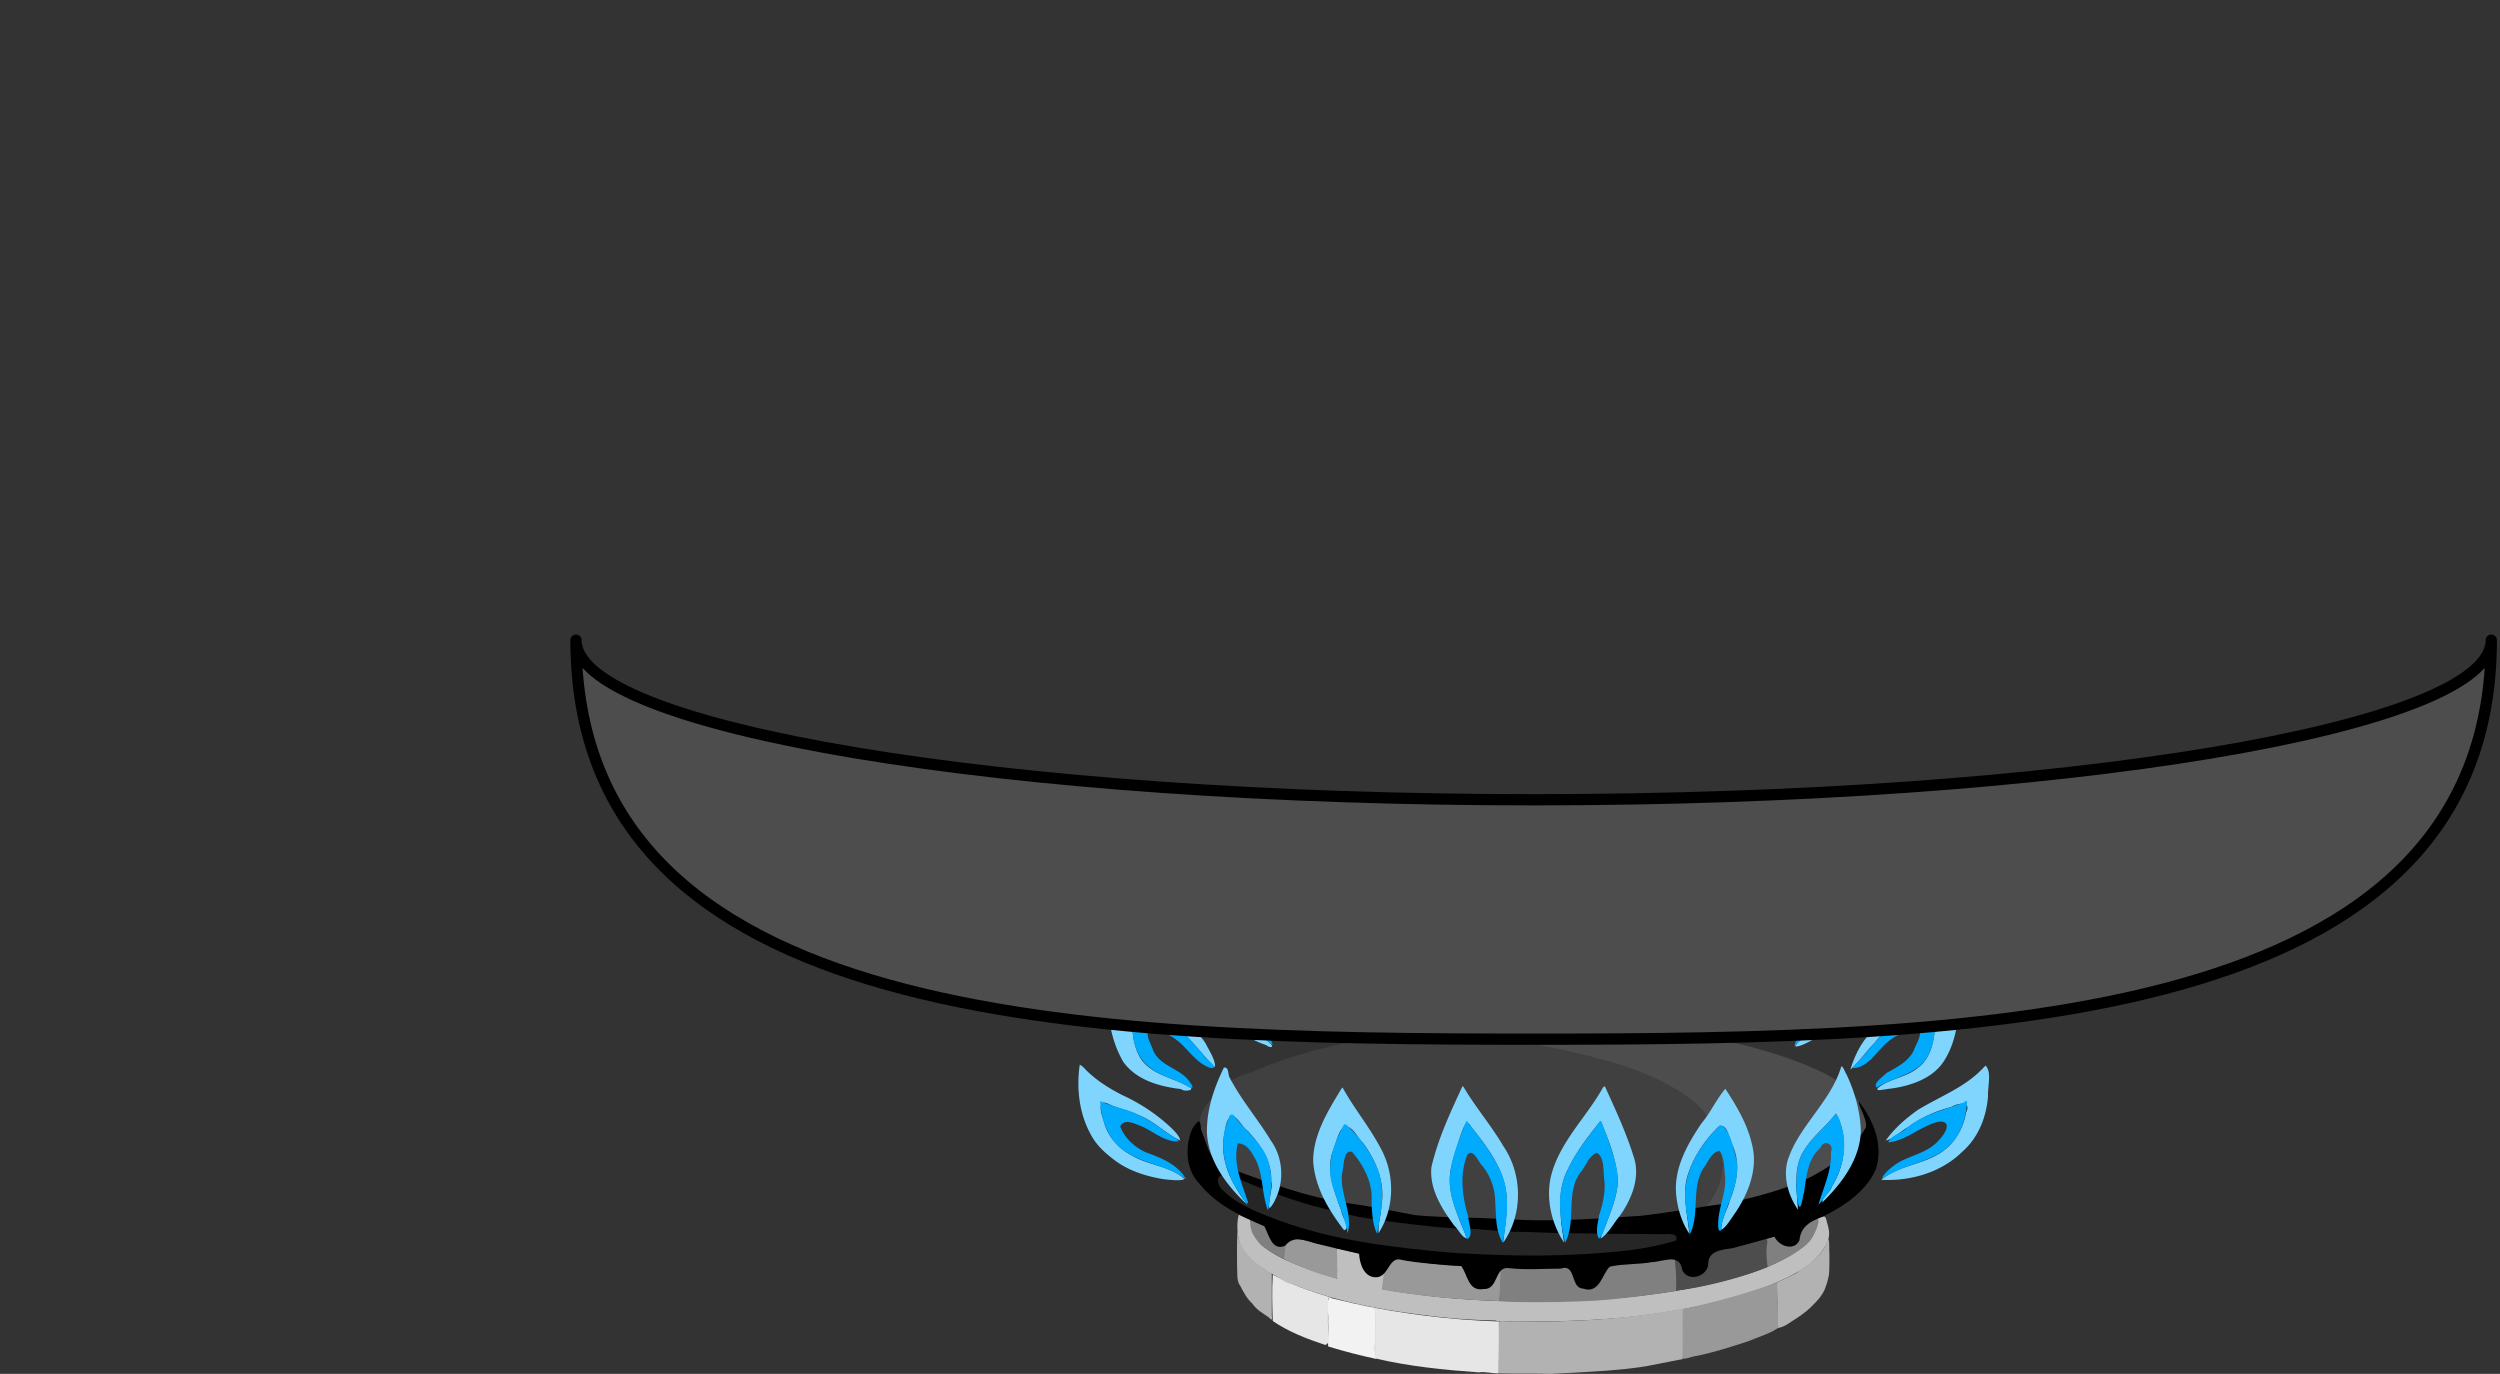 <svg xmlns="http://www.w3.org/2000/svg" width="592" height="244pt" viewBox="0 -244 444 244"><rect x="0" y="-244" width="444" height="244" fill="#333333" stroke="none"/><g id="page1"><g fill-rule="evenodd"><path fill="#f2f2f2" d="M235.879-9.305c.09 1.508-.09 2.926 0 4.43 2.836.887 5.672 1.594 8.504 2.215-.442-1.684 0-3.453-.176-5.227 0-1.238 0-2.48.09-3.808-2.836-.532-5.582-1.239-8.328-1.86-.356 1.418 0 2.836-.09 4.25"/><path fill="#e6e6e6" d="M226.047-17.629c-.176 2.746-.086 5.492 0 8.238 2.836 1.95 6.113 3.188 9.301 4.25 1.062-.265.355-1.77.531-2.566-.09-1.863 0-3.813 0-5.758.355-.18 1.684.266.531-.09-3.543-1.062-7.086-2.304-10.363-4.074m14.617 5.137c1.152.62 2.566.265 3.543 1.152v8.59c6.023 1.418 12.223 2.04 18.426 2.484 1.062-.18 2.215.176 3.543.176 0-3.012.09-6.469.09-9.215-8.504-.265-17.098-1.328-25.426-3.097z"/><path fill="#bfbfbf" d="M323.664-27.906c-1.684.355-1.328 1.86-1.594 3.011-1.062 2.04-3.187 3.192-5.136 4.43-4.696 2.57-10.012 3.809-15.149 4.961-11.781 2.39-23.828 2.836-35.789 2.57-6.906-.265-13.726-.886-20.551-2.129.535-.972.356-3.187.446-4.96-2.661-.883-5.758-1.68-8.504-2.301-.176 1.238 0 2.836.09 3.984-.09 1.508-.09.621 0 1.418-3.989-1.238-10.102-3.101-13.379-5.933-.973-.887-1.86-3.102-2.035-4.52-1.067-.441-1.333-.531-2.04-.887-.531 1.598-.265 4.961.797 6.293a12.3 12.3 0 0 0 4.075 3.63c.445.444.531.265 1.066.62 1.238.621 2.301 1.594 3.543 1.774 7.707 3.097 15.855 4.605 24.004 5.578 3.984.531 7.972.797 11.957.887.621.09 0 0 .711.175 10.539.09 20.992-.086 31.359-1.949 6.82-1.148 13.731-2.832 20.02-5.933 2.746-1.329 5.402-3.102 6.82-5.848.617-1.238.617-2.211.09-3.895-.18-.797-.27-1.152-.801-.976"/><path fill="#b2b2b2" d="M219.758-25.426c-.09 2.305-.09 5.938 0 8.238.09.797.176 1.063.531 1.594.707 1.328 1.152 2.215 2.125 3.102.711 1.062 1.774 1.683 2.836 2.39.531.532.797.711.621-.175v-7.532c-2.305-1.238-4.519-3.011-5.672-5.492-.086-.265-.265-.797-.441-2.125m104.883 1.508c-.711 2.832-3.457 4.43-5.758 6.11-1.063.53-2.039.976-3.367 1.597.175 1.68 0 2.3.175 3.277 0 1.594 0 3.188.09 4.782 1.239-.176 2.305-1.153 3.367-1.77 1.063-.71 2.125-1.508 3.012-2.48.887-.887 1.77-1.95 2.125-3.192.266-.707.356-1.148.531-1.949.09-.707.09-2.48.09-3.629-.09-.71.086-2.926-.265-2.746M298.066-11.43c-4.429.797-7.441 1.153-11.961 1.594-6.199.531-12.488.621-18.777.531-.887-.175-1.332 0-1.152.977V-.09c3.453.086 6.113 0 9.39.086 7.442-.441 7.973-.351 13.286-.883 3.898-.445 3.632-.531 7.441-1.242 1.328-.266 2.57-.531 2.57-.441-.265.09.352-.797.086-1.328v-7.532c-.351-.355-.883 0-.883 0"/><path fill="#999" d="M228.438-24.273c-.176.796-.442 2.39-.442 3.808 1.063.707 1.859.887 2.836 1.328 2.125.977 4.34 1.684 6.645 2.215 0-1.594.086-3.808-.09-5.402-1.153-.977-3.012-.445-4.34-1.063-1.242-.355-3.367-.797-4.609-.886m17.453 4.25c0 1.597-.266 3.101-.446 4.96.887.266 1.508.356 2.66.532 5.844.886 12.223 1.418 18.161 1.597.351-1.507.175-4.164.531-5.757-5.141-.446-5.141-.356-10.188-.622-3.101-.355-6.113-.71-9.3-1.242-.797-.265-1.508-.086-1.418.532m69.625 3.812c-5.317 1.945-11.161 3.543-16.653 4.691-.09 2.836.086 6.028-.09 8.86 1.153-.09 1.243-.266 2.04-.442 3.363-.62 6.554-1.683 9.832-2.746 1.418-.62 2.921-1.062 4.25-1.773l.886-.531c0-2.215 0-5.403-.176-7.618.086-.175.086-.53-.089-.44"/><path fill="gray" d="M222.063-27.375c-.09 1.152.175 2.305.796 3.102.266.441.883 1.238 1.329 1.593 1.328.887 2.39 1.684 3.808 2.215.266-.973.356-2.922.442-3.808-2.922-1.594-3.629-2.215-6.375-3.102m100.539-.086c-1.86.707-6.465 2.746-8.946 3.453-1.418.442-.176 3.985.266 5.051 1.328-.621 3.012-1.332 4.43-2.215 1.238-.797 2.656-1.683 3.453-2.926.621-.972 1.773-3.718.797-3.363m-52.528 8.59c-1.242 0-2.215-.176-3.457-.086-.086.973-.265 2.215-.176 2.922 0 .973-.175 2.215-.175 3.101.972 0 2.125.176 3.097.176q7.176.134 14.352-.265c4.695-.356 9.39-.973 13.996-1.684.09-1.684.266-4.25-.176-5.758-5.672.531-20.555 1.328-27.461 1.594"/><path fill="#4d4d4d" d="M266.973-62.277c-4.43.265-11.34.976-15.77 1.418 0 0 .977.265 2.305.53 1.773-.175 3.543.18 5.316.267 10.188.886 20.461 2.304 30.117 5.847 3.809 1.418 7.618 2.922 10.895 5.492 1.508 1.328 1.684 1.508 4.074 4.254.801 1.86 1.774 5.668 1.949 6.996.18 1.063-.441 1.95-.882 2.836-.801 1.594-1.95 2.832-2.747 4.43-.621.797.797.617 1.329.707 2.035-.09 3.894-1.062 5.933-1.328a45.8 45.8 0 0 0 10.363-3.367c3.012-1.153 5.848-2.746 8.063-5.047 1.504-1.242 3.102-2.746 3.543-4.785.266-1.95-.887-3.72-2.039-5.227-2.567-3.102-6.375-4.695-10.008-6.113-10.187-3.899-21.082-5.492-31.891-6.375-6.82-.535-13.73-.621-20.55-.535"/><path fill="#404040" d="M248.281-60.328c-8.859 1.242-17.715 3.101-25.953 6.734-1.863.532-3.723 1.239-5.051 2.657-1.769 1.593-3.718 3.367-4.164 5.757-.175 1.86.887 3.457 1.418 5.137.621 1.066.532 3.012 2.039 3.012 3.719 1.418 6.024 2.129 10.719 3.722 5.047 1.86 10.274 2.746 15.5 3.899 1.859.351 3.723.707 5.672.797 2.035.265 4.16.62 6.285.707 4.695.355 9.391.445 14.176.71 4.074.087 8.148 0 12.223-.09 4.429-.175 8.769-.62 13.113-1.062 2.39-.265 4.781-.797 7.262-1.062 2.039-.09 2.39-1.598 3.277-3.012.531-.887 1.062-2.48 1.152-4.43-.179-3.101-1.152-5.406-2.125-7.972-1.242-2.39-3.543-4.074-5.758-5.492-6.468-3.989-14.086-5.848-21.437-7.442-7.887-1.594-15.77-2.215-23.742-2.836-1.504-.441-3.098-.175-4.606.266"/><path fill="#4d4d4d" d="M312.68-23.742c-3.188.973-5.578 1.238-8.77 1.86-3.012 1.062-4.34 1.152-6.465 1.593.356 3.277.266 4.078.266 5.492 5.316-.617 11.781-2.39 16.211-4.16-.09-1.066-.18-1.332-.18-2.395-.176-.882.356-2.214 0-2.656 0 0-.351 0-1.062.266"/><path d="M215.594-38.094c-1.063-1.418-.973-1.949-2.305-5.312-.086-2.04-.441-1.684-1.504-.18-1.418 3.191-1.238 7.355 1.328 9.922 2.926 3.633 7.266 5.672 11.426 7.441.801 1.418 1.332 4.52 3.723 3.453 1.508-1.945 3.633-.882 5.582-.351 2.48.617 5.047 1.238 7.527 1.77.09 1.863.977 4.519 3.367 4.163 2.039-.44 1.95-3.898 4.43-3.011 3.453.62 6.91.797 10.363 1.062 1.153 1.594 1.239 4.52 3.899 4.075 2.746.18 1.949-4.075 4.515-3.72 3.102.356 6.114.09 9.215.09 2.832-.976 1.684 3.454 3.985 3.544 3.011 1.062 3.457-2.836 4.785-3.899 2.39-.531 4.961-.355 7.441-.797 2.125-.09 4.961-1.683 5.402 1.418.973 2.125 4.34 1.238 4.606-.976-.09-2.48 2.48-2.657 4.34-2.922 2.48-.711 4.961-1.328 7.441-2.04.711 1.684 3.543 2.66 4.43.622.18-2.39 2.039-3.453 4.074-4.164 3.813-1.86 7.707-4.43 9.481-8.414 1.418-4.254-.446-8.86-3.102-12.137.176 1.152 1.684 3.543 1.328 4.695-.887 1.594-1.859 2.657-3.101 3.985-2.036 2.039-3.805 3.28-6.641 4.785-4.609 2.304-9.481 3.453-14.707 4.695-5.137.621-9.918 1.594-15.41 2.215-5.582.355-11.25.797-16.832.797-5.227.09-10.364-.531-15.59-.442-2.57-.18-4.785-.18-7.707-.445-4.254-.797-8.328-1.683-12.578-2.215-6.91-1.152-12.758-3.277-18.957-5.578-1.418-.531-2.039-.445-4.254-2.129"/><path fill="#262626" d="M216.836-35.258c-1.066.621-.356 2.125.441 2.746 2.746 2.657 6.465 3.985 10.012 5.317 9.742 3.543 20.195 4.78 30.473 5.668 10.539.707 21.168.797 31.711-.442 2.746-.355 5.492-.886 8.148-1.683.711-1.328-1.328-1.242-2.125-1.153-5.051-.09-10.012 0-15.058-.175-3.899.085-7.883-.266-11.782-.266-2.039-.09-4.074-.27-6.113-.445-2.922-.09-5.848-.176-8.68-.532-4.254-.441-8.504-.972-12.668-1.683-2.656-.621-5.406-1.239-8.062-1.95-4.961-1.417-9.742-3.277-14.438-5.312-.531-.18-1.242-.266-1.859-.09"/><path fill="#80d5fe" d="M258.289-90.977c-1.68 4.34-2.832 8.86-2.476 13.465.265 3.809 2.476 7.176 4.781 10.098.445.621 2.125 2.656 1.062.887-1.769-3.367-4.074-6.91-3.543-10.895.446-1.95.532-4.074 1.598-5.847.883-.797 1.859 1.417 2.742 1.859 2.129 2.039 3.899 4.52 4.254 7.441.531 2.746.621 5.582 1.063 8.328.972-5.316 1.152-11.34-1.774-16.125-1.594-2.656-3.894-4.87-6.019-7.171-.536-.711-.887-1.508-1.688-2.04m27.906.09c-2.125 3.188-5.316 5.493-7.265 8.77-2.657 4.25-3.012 9.566-2.301 14.437-.18.711.531 2.657.531.797.531-4.074.442-8.68 3.012-12.136 1.418-1.77 3.187-3.188 4.605-4.958 1.153 2.211 1.594 4.606 1.95 7.086.175 4.25-2.305 7.883-4.25 11.426 2.832-2.922 5.222-6.465 6.199-10.453.887-5.047-.356-10.098-2.125-14.703-.09-.18-.18-.266-.356-.266m-49.605 3.278c-.266 2.39-1.063 4.695-1.063 7.086-.179 3.277-.179 6.644.973 9.832 1.328 3.011 3.898 5.316 6.289 7.441.797.973 1.063-.355.621-.176-1.062-.18-1.594-2.215-2.48-3.101-1.86-2.836-3.809-6.024-3.192-9.48.532-1.77.356-3.72 1.418-5.224 1.153-.535 2.129 1.239 3.102 1.86 1.859 1.77 3.543 3.719 4.34 6.2 1.062 2.745 1.418 5.757 2.129 8.683.441-4.696.351-9.836-2.305-13.91-2.305-3.899-6.024-6.73-9.746-9.301v.09zm71.219 0c-4.52 3.277-9.211 7.086-11.075 12.578-1.062 3.453-.972 6.996-.707 10.543 1.063-3.989 1.328-8.418 3.809-11.871 1.508-1.95 3.367-3.723 5.316-5.317 1.594 1.774 1.504 4.43 1.95 6.735 0 4.16-2.747 7.527-4.961 10.804-.176.711-.977 1.063-.977.887.356.707 1.863-.973 2.481-1.508 2.57-2.476 5.226-5.488 5.492-9.3.445-4.426 0-8.856-.973-13.2-.797.535.176-.617-.355-.351m-91.063 5.843c-1.594 5.141-2.57 10.899-.355 16.035 1.418 3.633 4.875 6.114 8.504 7.352.621.531 1.593.445.621-.352-1.684-1.773-4.075-2.925-5.403-5.05-1.683-2.125-2.394-4.961-1.949-7.617.09-1.329-.09-2.926 1.152-3.809 1.504.531 3.012 2.125 4.606 3.098 2.305 1.683 3.633 4.253 4.605 6.91.621 1.508 1.418 4.164 2.215 4.785.531-2.746-.355-5.492-1.328-8.063-1.859-4.605-5.582-8.238-9.746-10.894-.973-.711-1.859-1.594-2.922-2.395m110.551.535c-3.367 3.012-7.617 5.137-9.922 9.122-2.48 3.457-3.809 7.796-3.363 12.046 2.215-3.718 2.656-8.414 6.023-11.335 1.77-1.243 3.278-2.746 5.227-3.723 1.238-.266.972 2.129 1.328 3.102.441 3.453-.445 7.261-3.102 9.656-1.418 1.504-3.453 2.48-4.695 4.164.797.265 2.746-.977 3.898-1.508 2.571-1.238 4.606-3.453 5.668-6.113 2.125-4.871 1.243-10.364-.175-15.324 0-.887-.621-.622-.887-.087m-130.039 9.743c-.973 5.402-.531 11.25 2.215 16.035 2.304 3.277 6.465 4.426 10.273 4.871.711.621 2.926.09 1.152-.531-2.832-1.594-6.554-2.04-8.414-5.051-1.418-2.48-1.504-5.492-1.418-8.238 1.774-.532 3.368 1.062 5.137 1.242 4.254 1.683 6.469 5.758 9.567 8.68.179-1.153-1.059-3.012-1.68-4.25-2.926-4.43-7.973-6.56-12.313-9.215-1.683-.973-3.101-2.215-4.519-3.543m149.527.531c-4.43 4.695-11.426 5.934-15.324 11.25-1.328 1.684-2.215 3.633-2.836 5.668 1.594-1.414 2.836-3.277 4.34-4.781 2.039-2.746 5.14-4.52 8.418-5.317 1.062-.707 3.187-.797 2.39 1.063-.175 3.011-.441 6.644-3.101 8.683-1.945 1.684-4.692 1.86-6.82 3.364-1.504 1.152 1.242.355 2.039.355 3.629-.531 7.617-1.86 9.566-5.226 1.773-2.922 2.305-6.38 2.481-9.743 0-1.949-.09-3.808-.446-5.757-.262-.18-.527.265-.707.441M191.766-54.922c-.621 4.25-.09 8.68 1.949 12.399.887 1.683 2.215 3.011 3.719 4.164 2.66 2.215 6.027 3.277 9.39 3.808 1.063.09 3.012.356 3.543-.086-2.656-2.304-6.465-2.394-9.387-4.164-2.394-1.242-4.343-3.457-4.96-6.113-.356-.973-1.332-3.984.707-3.102 1.769.887 3.898 1.243 5.668 2.13 2.66 1.062 4.609 3.187 7.175 4.429.09-.711-1.418-2.129-2.215-2.836a32.3 32.3 0 0 0-8.058-5.227c-2.57-1.328-4.961-2.835-6.91-4.96-.176-.176-.356-.266-.621-.442m160.336.707c-3.192 3.367-7.622 4.961-11.516 7.352-2.125 1.508-4.164 3.277-5.672 5.406.977-.09 2.746-1.684 3.988-2.395 2.301-1.683 4.871-2.832 7.618-3.543 1.152-.707 3.718-1.152 2.656.977-.442 2.566-1.77 5.047-3.809 6.64-3.363 2.66-7.972 2.571-11.25 5.317 5.227.266 10.719-1.328 14.442-5.05 2.832-2.477 4.25-6.2 4.515-9.833-.09-1.683.711-4.25-.441-5.402q-.27.266-.531.531m-134.735-.176c-1.773 3.63-3.101 7.528-3.012 11.602.266 5.14 3.629 9.48 7.262 12.848-2.656-3.457-5.047-7.797-4.25-12.317.266-1.238.266-3.011 1.504-3.629 1.152.532 1.684 1.95 2.746 2.746 2.215 2.391 4.254 5.313 4.164 8.77.266 1.684-.531 3.277-.355 4.96.711-.53 1.332-2.038 1.683-3.1.887-2.923.446-6.38-1.418-8.946-2.3-3.812-5.312-7.266-7.351-11.25-.266-.531-.086-1.863-.973-1.684m109.664-.265c-1.859 6.375-7.617 10.629-9.566 16.828-.797 3.012.176 6.203 1.859 8.684-.176-3.544-.972-7.352 1.063-10.544 1.508-2.48 3.898-4.25 5.672-6.554 2.3 3.898 1.679 9.125-.711 12.933-.266.973-1.86 2.125-1.684 2.836 3.457-3.367 6.645-7.62 6.82-12.582-.086-3.543-1.062-6.996-2.566-10.183-.266-.356-.441-1.153-.887-1.418m-67.32 3.629c-2.129 4.609-4.344 9.304-5.496 14.351-.352 3.899 1.863 7.352 4.074 10.364.711.62 1.422 2.214 2.219 2.214-1.418-3.808-3.543-7.707-2.926-11.867.356-2.039 1.063-3.988 1.684-6.023.355-.887 1.062-3.813 2.039-1.864 2.922 3.633 5.933 7.621 6.289 12.403.176 2.746-.356 5.402-.621 8.148 3.543-5.047 3.453-12.133 0-17.183-2.125-3.633-4.961-6.91-7.086-10.543-.09-.086-.09 0-.176 0m24.977.18c-3.012 5.402-7.883 9.831-9.301 16.03-.797 3.899.179 8.153 2.394 11.516-.621-4.25-1.418-8.945.617-12.93 1.508-3.19 3.633-5.937 5.848-8.683 1.508 3.367 2.836 6.91 3.102 10.629-.18 3.633-1.95 6.91-3.102 10.277 1.508-.973 2.305-2.746 3.453-4.074 2.129-3.012 3.723-7 2.395-10.629-1.328-4.254-3.192-8.238-5.051-12.316-.09-.086-.266.09-.355.18m-46.594.44c-2.305 3.81-4.871 7.973-4.871 12.579.265 4.61 2.746 8.77 5.492 12.312 1.238-.351-.445-2.39-.445-3.363-1.239-3.367-2.832-7.086-1.594-10.633.711-1.504.801-3.363 2.039-4.425 1.594-.18 2.305 1.949 3.367 2.921 2.301 3.102 3.984 7.086 3.277 11.075-.089 1.68-.621 3.277-.531 4.96 2.922-4.519 2.922-10.542.352-15.148-1.95-3.723-4.696-7-6.731-10.719-.179.086-.179.266-.355.442m68.297-.175c-1.594 1.86-2.567 4.164-4.161 6.023-2.57 3.809-5.05 8.149-4.519 12.934.266 2.39.973 4.695 2.305 6.73-.27-3.543-1.418-7.261-.18-10.718 1.062-3.188 3.102-6.11 5.492-8.414 1.594-.356 1.684 2.125 2.215 3.101 1.684 3.188.977 6.907-.266 10.008-.531 1.773-1.593 3.457-1.593 5.316.796-.265 1.859-2.125 2.57-3.101 2.301-3.453 3.984-7.793 2.922-11.957-.797-3.633-2.746-6.91-4.785-10.012z"/><path fill="#00aafd" d="M259.797-83.977c-1.238 3.543-2.481 7.438-1.152 11.16.976 2.657 2.304 5.047 3.722 7.528.176-3.719-2.746-6.82-2.48-10.54.09-1.241.176-3.456 1.238-3.808 1.949 1.063 2.836 3.364 3.543 5.403.797 2.836 1.152 5.933 2.746 8.414.711.355-.086-1.684 0-2.215-.351-3.984-.531-8.414-3.277-11.602-1.504-1.418-2.832-3.011-4.34-4.34m24.805.176c-2.305 2.746-5.582 5.047-6.289 8.77-.797 3.187-.977 6.465-1.243 9.656 2.66-3.898 2.039-9.215 5.051-13.023.617-.973 2.391-2.036 2.391-.086a10.34 10.34 0 0 1-.707 7.437c-.711 1.95-1.418 3.813-1.594 5.848 1.68-2.657 3.187-5.403 4.16-8.414.797-3.102-.086-6.38-1.062-9.301-.09-.266-.266-1.418-.707-.887m-45.356 2.035c-1.152 3.368-2.48 7.266-.797 10.72 1.239 2.925 3.012 5.491 4.871 7.972.09-1.95-.972-3.719-1.769-5.403-1.508-2.48-1.949-5.667-.977-8.414 1.949.442 3.102 2.391 3.989 3.985 1.238 2.746 1.769 5.672 3.453 8.148 1.328.445 0-2.125 0-2.922-.621-3.543-1.594-7.175-3.985-9.922-1.508-1.504-2.926-3.011-4.695-4.164zm65.465.446c-3.102 2.566-6.293 5.668-7.09 9.742-.617 2.48-1.062 4.96-1.683 7.355 1.773-1.152 2.128-3.367 2.925-5.226.797-2.926 2.215-5.938 4.871-7.532 1.418 1.243.977 3.368.797 5.051-.441 2.567-2.301 4.696-2.922 7.262-.531.531-.265 2.125.442.887 2.039-3.367 4.871-6.555 5.051-10.63 0-1.683-.532-3.276-.711-4.96-.176-.711-.707-2.836-1.68-1.95m-85.84 6.199c-1.238 3.808-1.328 8.418 1.418 11.605 1.684 1.95 3.723 3.543 5.758 5.137-.973-3.363-4.961-5.047-5.317-8.68-.265-1.152-.617-3.543 1.067-3.632 1.418.71 2.922 1.593 3.808 3.011 1.329 2.04 1.86 4.43 3.364 6.29.265.796 2.215 1.773 1.242.355-1.773-3.633-2.481-7.973-5.758-10.63-1.773-1.417-3.633-2.57-5.402-3.987-.09.18-.18.355-.18.53m106.567-.266c-2.922 2.215-6.555 3.989-8.063 7.531-1.148 2.567-2.035 5.227-3.277 7.793 2.836-1.503 3.367-4.96 4.961-7.44 1.062-1.595 2.746-2.833 4.695-3.278 1.152 2.746 0 6.203-2.125 8.152-1.242 1.238-2.57 2.656-2.926 4.43 2.305-2.48 5.672-3.989 7.086-7.266 1.422-3.101 1.066-6.73 0-9.922-.086-.175-.351-.265-.351 0M200.98-64.757c.086 3.19-.089 6.91 2.301 9.48 1.949 2.215 4.961 2.746 7.442 4.074.621.621 1.593.621.707-.441-1.594-2.66-5.403-2.837-6.641-5.848-.355-1.153-1.684-3.012-.445-3.809 1.594.356 3.191.887 4.429 1.86 2.215 1.593 3.633 4.34 6.29 5.136 1.683 0-1.063-1.593-1.329-2.39-2.48-2.746-4.961-6.024-8.769-6.91-1.328-.352-2.57-.883-3.985-1.153m142.438-.087c-3.453 1.238-7.438 2.125-9.742 5.227-1.594 1.77-3.102 3.633-4.785 5.312 2.304.09 3.722-1.949 5.14-3.453 1.594-1.773 3.719-3.101 6.11-3.367 1.773-.176.265 2.395-.086 3.277-.797 2.215-3.102 3.367-5.051 4.43-.531.621-2.481 1.86-1.684 2.57 2.922-1.859 7-2.215 8.95-5.406 1.503-2.566 1.414-5.668 1.503-8.59-.089-.09-.175 0-.355 0m-148.02 16.387c.176 3.723 1.77 7.797 5.317 9.48 3.187 1.86 6.996 2.125 9.918 4.426-1.418-2.656-4.43-3.808-7.086-4.781-2.035-.887-3.809-2.57-4.606-4.605.797-1.598 2.836-.356 4.075.085 2.039.977 3.898 2.66 6.289 2.57-.09-.53-2.125-1.417-2.922-2.214-2.125-1.508-4.43-2.836-6.91-3.543-1.418-.441-2.746-.797-4.075-1.418m153.336.266c-3.543 1.418-7.531 2.125-10.363 4.785-.976.797-2.57 1.062-3.012 2.3 3.368-.351 5.934-3.097 9.121-3.718 2.485 0 .711 2.48-.175 3.367-1.86 2.125-4.696 2.566-7.086 3.895-1.063.62-3.012 2.214-2.922 2.925 3.719-2.746 9.035-2.746 12.312-6.289 1.86-2.039 2.567-4.785 2.746-7.441-.265-.266-.445.176-.621.176m-130.48 2.836c-2.039 4.25-.801 9.39 1.769 13.109.442.531 1.063 2.039 1.684 1.95-1.062-3.368-2.836-7-1.859-10.63 1.683 0 2.48 1.684 3.187 2.922 1.242 2.57 1.063 5.402 1.86 8.063.179.796.355 1.238.445.085.621-3.453.887-7.44-1.418-10.453-1.328-2.035-3.277-3.453-4.695-5.492-.442-.531-.973-.176-.973.446m107.535-.532c-2.301 2.832-5.668 5.137-6.465 8.856-.355 2.394-.441 4.785.09 7.09.531 1.062.707-1.598.973-2.215.445-2.836.621-6.024 2.926-7.973.531-1.594 2.476-.71 1.859.707.176 3.277-1.328 6.29-2.215 9.39 3.188-3.452 5.313-8.237 4.34-12.933-.266-.531-.707-3.808-1.508-2.922m-65.637 1.594c-1.418 3.898-3.277 7.883-2.48 12.137.531 2.832 1.949 5.492 2.836 8.238 1.328-.531.262-2.836.262-3.988-1.059-3.543-1.594-7.442-.176-10.985 1.062-1.328 2.039 1.418 2.746 2.04 1.418 1.769 2.215 4.074 2.215 6.378.175 2.391 0 4.957 1.328 7.172.797-4.426 1.508-9.21-.707-13.375-1.508-3.011-3.633-5.582-5.668-8.238-.27.09-.18.445-.356.621m23.473.176c-2.922 3.808-6.199 7.886-6.555 12.844-.09 2.746.266 5.406.887 7.972 2.035-3.808.09-8.68 2.656-12.398 1.063-1.067 1.418-3.012 3.012-3.543 1.418.797 1.063 3.453 1.328 5.047.18 2.125-.351 4.164-.973 6.113-.175 1.328-.71 2.836 0 4.074.797-.707 1.153-2.57 1.774-3.808.797-2.48 1.859-5.051 1.504-7.707-.356-2.746-1.418-5.317-2.305-7.883-.441-.797-.441-2.395-1.328-.711m-45.266.531c-1.859 3.367-2.921 7.355-1.418 10.984.797 2.57 1.95 4.961 2.395 7.621 1.062-3.722-1.684-7.355-.887-11.074.266-1.152.176-3.808 1.684-3.367 2.125 2.48 3.719 5.582 3.453 8.86.09 1.949.18 3.984.977 5.668.796-3.899 1.593-8.149-.09-11.958-1.243-2.836-3.188-5.406-5.403-7.441-.445-.176-.621.441-.711.707m66.704-.176c-2.922 3.012-5.403 6.82-5.758 11.075-.176 2.656.531 5.312.797 7.972 1.863-3.722.179-8.328 2.48-11.87.797-.977 1.328-2.837 2.836-3.013.887 1.328.797 3.102.973 4.696.179 2.922-1.328 5.668-1.239 8.504-.089.882.532 1.593.532.351.796-3.984 3.453-7.707 2.746-11.957-.621-1.95-.797-4.164-2.215-5.758-.531-.531-.797-.441-1.152 0"/></g><path fill="#4d4d4d" d="M102.297-130.309c0 68.598 90.551 70.868 170.078 70.868s170.078-2.27 170.078-70.868c0 15.657-76.144 28.348-170.078 28.348-93.93 0-170.078-12.691-170.078-28.348"/><path fill="none" stroke="#000" stroke-linecap="round" stroke-linejoin="round" stroke-width="2" d="M102.297-130.309c0 68.598 90.551 70.868 170.078 70.868s170.078-2.27 170.078-70.868c0 15.657-76.144 28.348-170.078 28.348-93.93 0-170.078-12.691-170.078-28.348"/></g></svg>